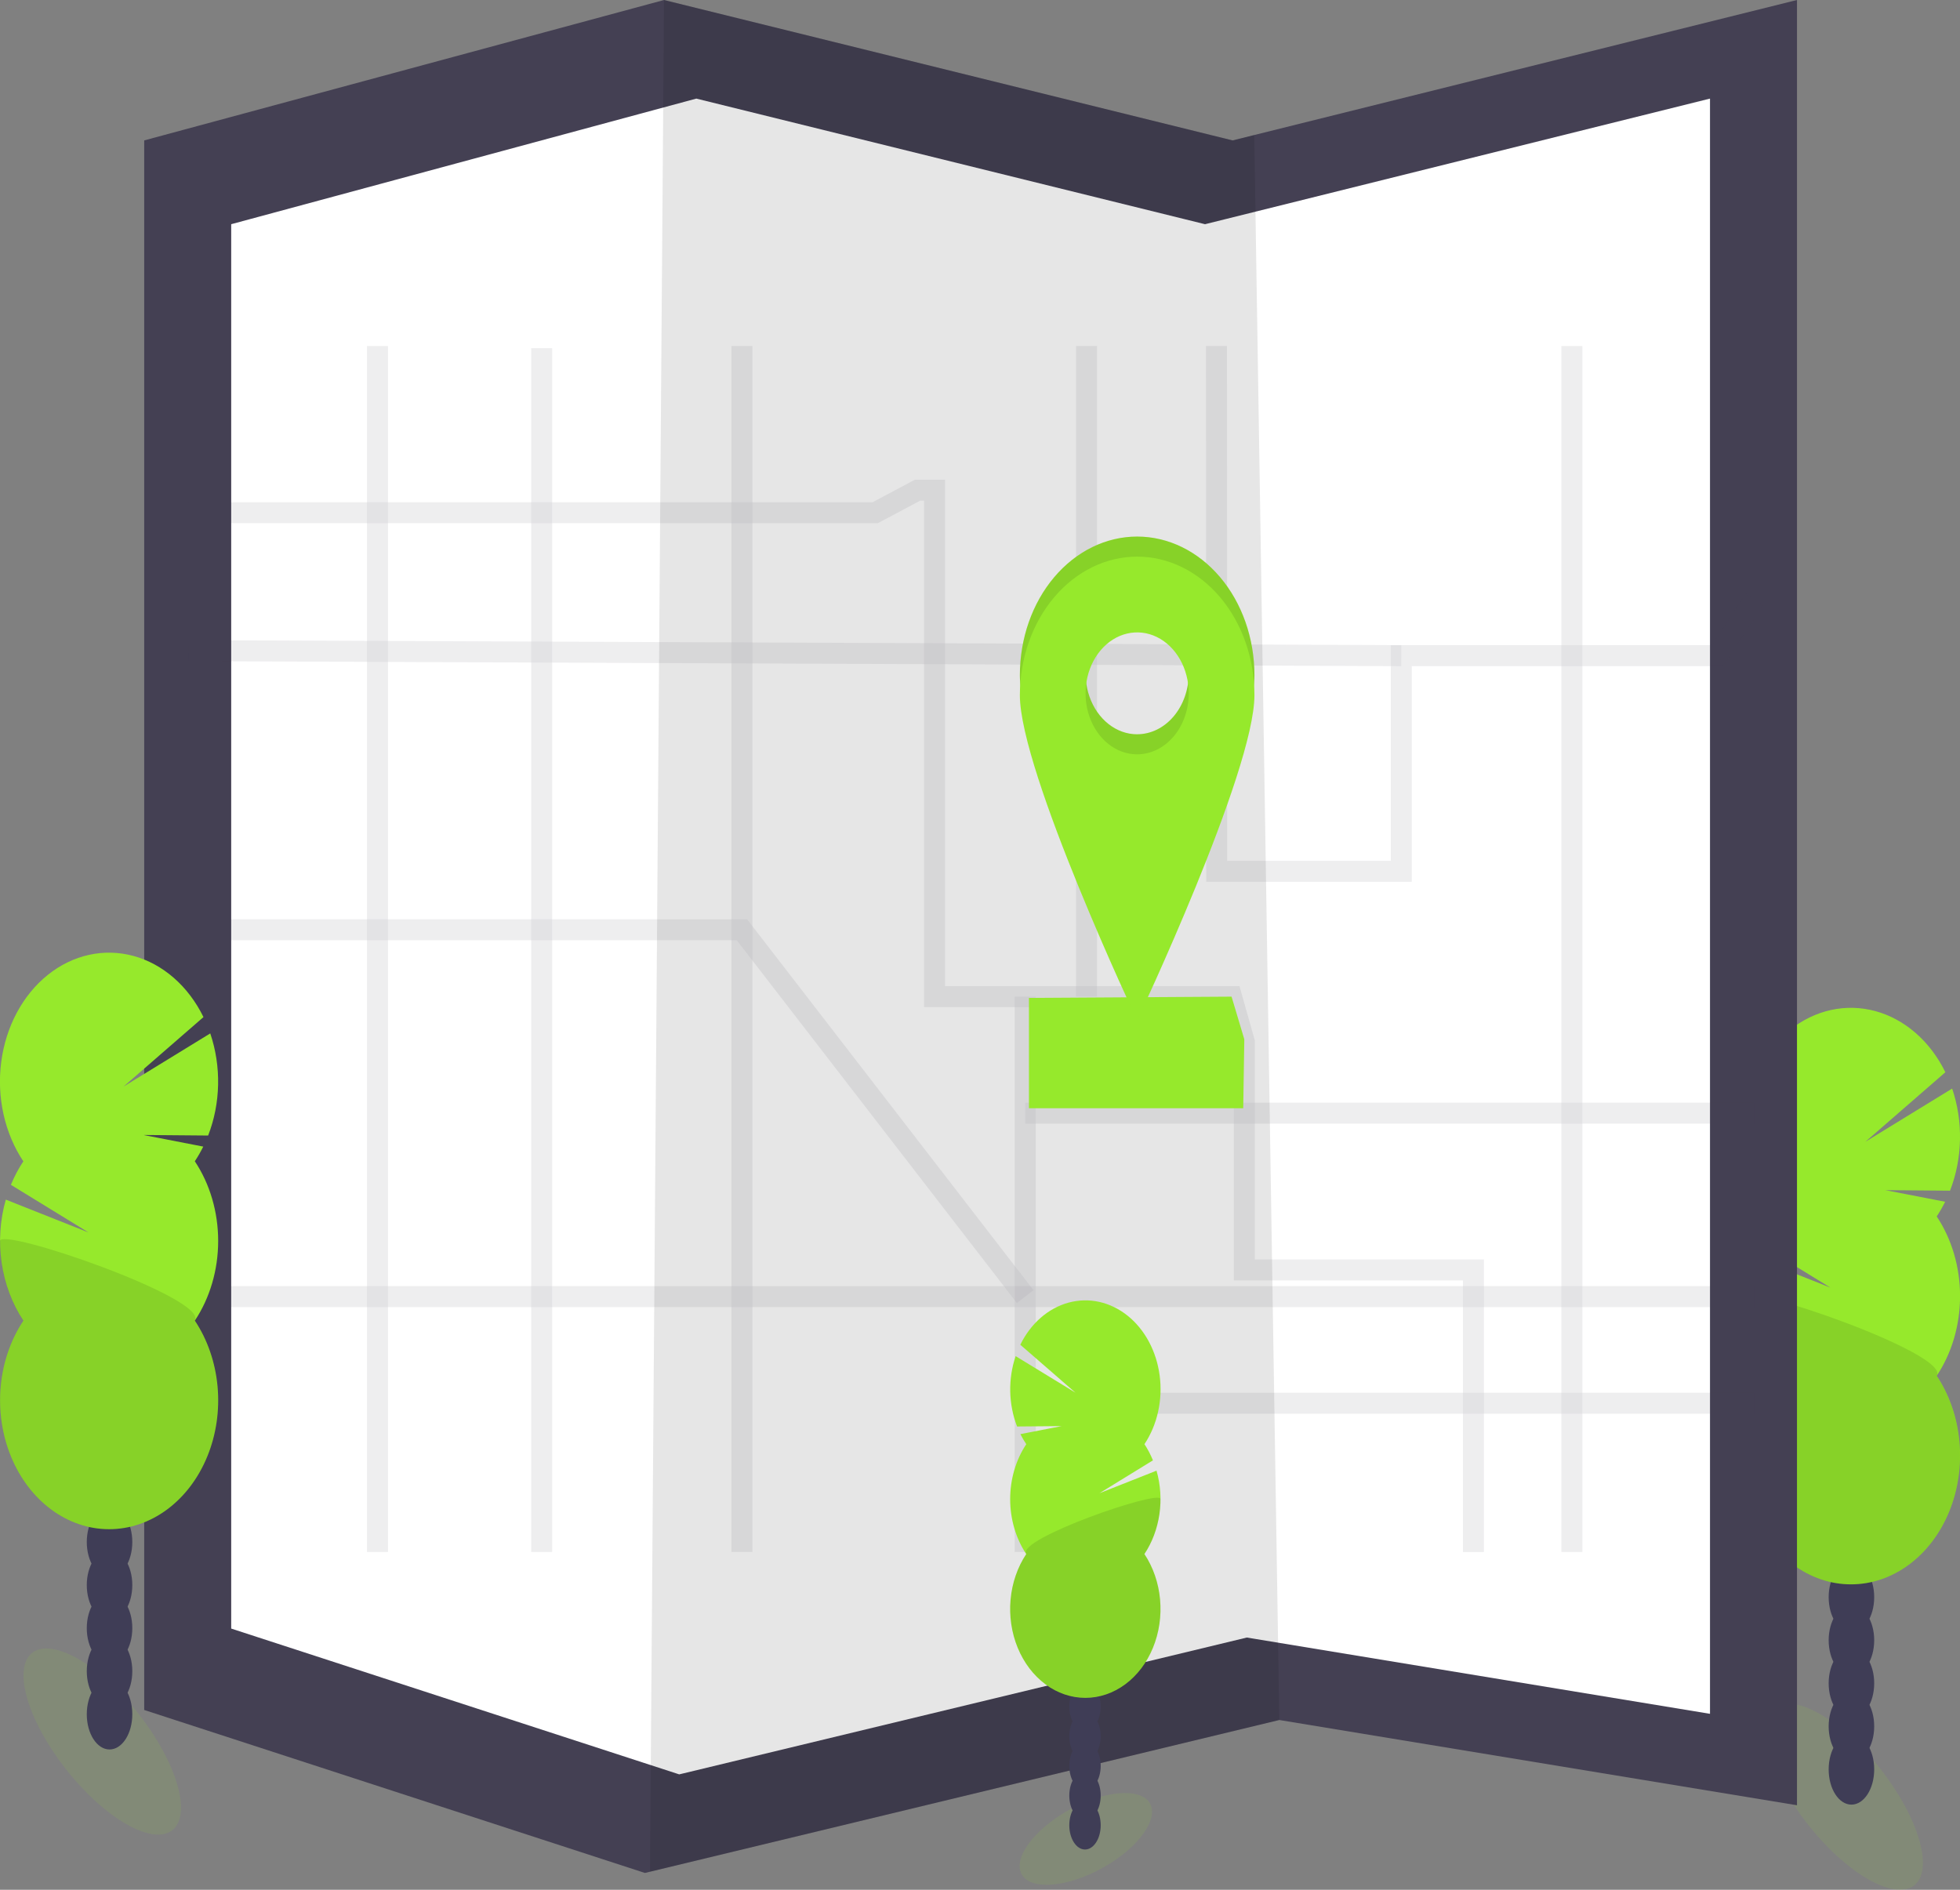 <svg width="280" height="270" viewBox="0 0 280 270" fill="none" xmlns="http://www.w3.org/2000/svg">
<rect x="0" y="0" width="280" height="270" fill="#808080" stroke="none"/>
<g clip-path="url(#clip0)">
<path opacity="0.1" d="M273.85 268.993C276.217 266.196 273.478 258.425 267.734 251.636C261.989 244.847 255.415 241.61 253.048 244.407C250.682 247.203 253.421 254.974 259.165 261.763C264.909 268.552 271.484 271.789 273.85 268.993Z" fill="#96E92C"/>
<path d="M264.491 257.835C266.287 257.835 267.743 255.581 267.743 252.801C267.743 250.022 266.287 247.768 264.491 247.768C262.694 247.768 261.238 250.022 261.238 252.801C261.238 255.581 262.694 257.835 264.491 257.835Z" fill="#3F3D56"/>
<path d="M264.491 251.684C266.287 251.684 267.743 249.43 267.743 246.651C267.743 243.871 266.287 241.618 264.491 241.618C262.694 241.618 261.238 243.871 261.238 246.651C261.238 249.43 262.694 251.684 264.491 251.684Z" fill="#3F3D56"/>
<path d="M264.491 245.533C266.287 245.533 267.743 243.28 267.743 240.5C267.743 237.72 266.287 235.467 264.491 235.467C262.694 235.467 261.238 237.72 261.238 240.5C261.238 243.28 262.694 245.533 264.491 245.533Z" fill="#3F3D56"/>
<path d="M264.491 239.382C266.287 239.382 267.743 237.129 267.743 234.349C267.743 231.569 266.287 229.316 264.491 229.316C262.694 229.316 261.238 231.569 261.238 234.349C261.238 237.129 262.694 239.382 264.491 239.382Z" fill="#3F3D56"/>
<path d="M264.491 233.232C266.287 233.232 267.743 230.978 267.743 228.198C267.743 225.419 266.287 223.165 264.491 223.165C262.694 223.165 261.238 225.419 261.238 228.198C261.238 230.978 262.694 233.232 264.491 233.232Z" fill="#3F3D56"/>
<path d="M264.491 227.081C266.287 227.081 267.743 224.827 267.743 222.048C267.743 219.268 266.287 217.015 264.491 217.015C262.694 217.015 261.238 219.268 261.238 222.048C261.238 224.827 262.694 227.081 264.491 227.081Z" fill="#3F3D56"/>
<path d="M264.491 220.93C266.287 220.93 267.743 218.677 267.743 215.897C267.743 213.117 266.287 210.864 264.491 210.864C262.694 210.864 261.238 213.117 261.238 215.897C261.238 218.677 262.694 220.93 264.491 220.93Z" fill="#3F3D56"/>
<path d="M276.666 173.805C277.111 173.137 277.516 172.433 277.878 171.699L269.331 170.04L278.575 170.119C279.462 167.839 279.946 165.369 279.999 162.86C280.051 160.352 279.67 157.857 278.879 155.528L266.479 163.133L277.909 153.196C276.838 151.006 275.397 149.1 273.676 147.596C271.954 146.093 269.989 145.025 267.903 144.459C265.817 143.893 263.655 143.841 261.551 144.306C259.447 144.771 257.447 145.744 255.675 147.163C253.903 148.582 252.398 150.417 251.252 152.554C250.107 154.691 249.347 157.084 249.018 159.584C248.69 162.083 248.801 164.636 249.344 167.083C249.887 169.53 250.851 171.818 252.176 173.805C251.483 174.845 250.887 175.97 250.4 177.162L261.493 183.968L249.672 179.275C248.842 182.177 248.637 185.278 249.076 188.297C249.515 191.316 250.583 194.158 252.185 196.567C250.377 199.283 249.253 202.545 248.94 205.981C248.627 209.416 249.139 212.887 250.416 215.995C251.694 219.103 253.685 221.724 256.163 223.557C258.642 225.391 261.506 226.363 264.43 226.363C267.354 226.363 270.218 225.391 272.696 223.557C275.175 221.724 277.166 219.103 278.444 215.995C279.721 212.887 280.232 209.416 279.92 205.981C279.607 202.545 278.483 199.283 276.675 196.567C278.835 193.321 280.009 189.312 280.009 185.182C280.009 181.053 278.835 177.044 276.675 173.798L276.666 173.805Z" fill="#96E92C"/>
<path opacity="0.1" d="M248.842 185.19C248.836 189.32 250.011 193.332 252.176 196.574C250.368 199.29 249.244 202.552 248.931 205.988C248.618 209.424 249.13 212.894 250.407 216.002C251.685 219.11 253.676 221.731 256.154 223.565C258.633 225.398 261.497 226.37 264.421 226.37C267.345 226.37 270.209 225.398 272.687 223.565C275.165 221.731 277.157 219.11 278.434 216.002C279.712 212.894 280.223 209.424 279.911 205.988C279.598 202.552 278.473 199.29 276.666 196.574C278.754 193.443 248.842 183.123 248.842 185.19Z" fill="black"/>
<path d="M256.713 0V257.924L182.758 245.744L92.856 267.421L92.132 267.596L20.601 244.311V20.061L94.86 0L176.09 20.061L179.178 19.291L256.713 0Z" fill="#444053"/>
<path d="M244.286 14.086V244.86L178.117 233.962L97.679 253.357L97.03 253.511L33.028 232.68V32.033L99.473 14.086L172.149 32.033L174.914 31.345L244.286 14.086Z" fill="white"/>
<path opacity="0.1" d="M182.758 245.744L92.856 267.421L94.86 0L176.09 20.061L179.178 19.291L182.758 245.744Z" fill="black"/>
<g opacity="0.3">
<path opacity="0.3" d="M173.78 49.435L173.816 124.484H200.186V93.677H245.347L250.651 85.638" stroke="#444053" stroke-width="3" stroke-miterlimit="10"/>
<path opacity="0.3" d="M26.966 73.258H125.018L131.08 70.034H133.505V142.396H175.938L177.757 148.844V181.442H210.491V221.743" stroke="#444053" stroke-width="3" stroke-miterlimit="10"/>
<path opacity="0.3" d="M146.456 221.743V142.396" stroke="#444053" stroke-width="3" stroke-miterlimit="10"/>
<path opacity="0.3" d="M250.651 200.486H146.456" stroke="#444053" stroke-width="3" stroke-miterlimit="10"/>
<path opacity="0.3" d="M224.555 49.435V221.743" stroke="#444053" stroke-width="3" stroke-miterlimit="10"/>
<path opacity="0.3" d="M26.663 185.254H250.651" stroke="#444053" stroke-width="3" stroke-miterlimit="10"/>
<path opacity="0.3" d="M53.924 221.743V49.435" stroke="#444053" stroke-width="3" stroke-miterlimit="10"/>
<path opacity="0.3" d="M105.99 49.435V221.743" stroke="#444053" stroke-width="3" stroke-miterlimit="10"/>
<path opacity="0.3" d="M26.966 92.96L200.186 93.677" stroke="#444053" stroke-width="3" stroke-miterlimit="10"/>
<path opacity="0.3" d="M77.38 49.747V221.743" stroke="#444053" stroke-width="3" stroke-miterlimit="10"/>
<path opacity="0.3" d="M26.663 132.838H105.99L146.456 185.254" stroke="#444053" stroke-width="3" stroke-miterlimit="10"/>
<path opacity="0.3" d="M155.221 49.435V142.396" stroke="#444053" stroke-width="3" stroke-miterlimit="10"/>
<path opacity="0.3" d="M146.456 159.046H250.651" stroke="#444053" stroke-width="3" stroke-miterlimit="10"/>
</g>
<path d="M177.605 158.337H146.992V142.575L175.938 142.396L177.757 148.485L177.605 158.337Z" fill="#96E92C"/>
<path d="M162.45 76.661C158.007 76.661 153.745 78.747 150.603 82.461C147.46 86.175 145.695 91.212 145.695 96.464C145.695 107.4 162.45 142.933 162.45 142.933C162.45 142.933 179.205 107.415 179.205 96.464C179.205 91.212 177.44 86.175 174.298 82.461C171.156 78.747 166.894 76.661 162.45 76.661ZM162.45 104.911C160.992 104.911 159.567 104.4 158.355 103.442C157.143 102.485 156.198 101.124 155.64 99.532C155.082 97.941 154.936 96.189 155.221 94.499C155.505 92.809 156.207 91.257 157.238 90.038C158.269 88.82 159.582 87.99 161.012 87.654C162.442 87.318 163.924 87.49 165.271 88.15C166.618 88.809 167.769 89.926 168.579 91.358C169.389 92.791 169.822 94.475 169.822 96.198C169.821 98.508 169.044 100.724 167.662 102.357C166.279 103.99 164.405 104.907 162.45 104.907V104.911Z" fill="#96E92C"/>
<path opacity="0.1" d="M162.45 76.661C158.007 76.661 153.745 78.747 150.603 82.461C147.46 86.175 145.695 91.212 145.695 96.464C145.695 107.4 162.45 142.933 162.45 142.933C162.45 142.933 179.205 107.415 179.205 96.464C179.205 91.212 177.44 86.175 174.298 82.461C171.156 78.747 166.894 76.661 162.45 76.661ZM162.45 104.911C160.992 104.911 159.567 104.4 158.355 103.442C157.143 102.485 156.198 101.124 155.64 99.532C155.082 97.941 154.936 96.189 155.221 94.499C155.505 92.809 156.207 91.257 157.238 90.038C158.269 88.82 159.582 87.99 161.012 87.654C162.442 87.318 163.924 87.49 165.271 88.15C166.618 88.809 167.769 89.926 168.579 91.358C169.389 92.791 169.822 94.475 169.822 96.198C169.821 98.508 169.044 100.724 167.662 102.357C166.279 103.99 164.405 104.907 162.45 104.907V104.911Z" fill="black"/>
<path d="M162.45 79.527C158.007 79.527 153.745 81.613 150.603 85.327C147.46 89.04 145.695 94.077 145.695 99.329C145.695 110.266 162.45 145.799 162.45 145.799C162.45 145.799 179.205 110.28 179.205 99.329C179.205 94.077 177.44 89.04 174.298 85.327C171.156 81.613 166.894 79.527 162.45 79.527ZM162.45 107.776C160.992 107.776 159.567 107.266 158.355 106.308C157.143 105.351 156.198 103.99 155.64 102.398C155.082 100.806 154.936 99.055 155.221 97.365C155.505 95.675 156.207 94.122 157.238 92.904C158.269 91.686 159.582 90.856 161.012 90.52C162.442 90.183 163.924 90.356 165.271 91.015C166.618 91.675 167.769 92.791 168.579 94.224C169.389 95.657 169.822 97.341 169.822 99.064C169.821 101.374 169.044 103.589 167.662 105.222C166.279 106.855 164.405 107.773 162.45 107.773V107.776Z" fill="#96E92C"/>
<path opacity="0.1" d="M156.771 267.265C161.914 264.647 165.343 260.495 164.431 257.991C163.518 255.487 158.61 255.58 153.467 258.197C148.324 260.815 144.895 264.967 145.807 267.471C146.72 269.975 151.629 269.883 156.771 267.265Z" fill="#96E92C"/>
<path d="M155 264.247C156.239 264.247 157.243 262.694 157.243 260.779C157.243 258.864 156.239 257.312 155 257.312C153.762 257.312 152.757 258.864 152.757 260.779C152.757 262.694 153.762 264.247 155 264.247Z" fill="#3F3D56"/>
<path d="M155 260.005C156.239 260.005 157.243 258.453 157.243 256.538C157.243 254.623 156.239 253.07 155 253.07C153.762 253.07 152.757 254.623 152.757 256.538C152.757 258.453 153.762 260.005 155 260.005Z" fill="#3F3D56"/>
<path d="M155 255.768C156.239 255.768 157.243 254.215 157.243 252.3C157.243 250.385 156.239 248.832 155 248.832C153.762 248.832 152.757 250.385 152.757 252.3C152.757 254.215 153.762 255.768 155 255.768Z" fill="#3F3D56"/>
<path d="M155 251.53C156.239 251.53 157.243 249.977 157.243 248.062C157.243 246.147 156.239 244.594 155 244.594C153.762 244.594 152.757 246.147 152.757 248.062C152.757 249.977 153.762 251.53 155 251.53Z" fill="#3F3D56"/>
<path d="M155 247.288C156.239 247.288 157.243 245.736 157.243 243.821C157.243 241.906 156.239 240.353 155 240.353C153.762 240.353 152.757 241.906 152.757 243.821C152.757 245.736 153.762 247.288 155 247.288Z" fill="#3F3D56"/>
<path d="M155 243.051C156.239 243.051 157.243 241.498 157.243 239.583C157.243 237.668 156.239 236.115 155 236.115C153.762 236.115 152.757 237.668 152.757 239.583C152.757 241.498 153.762 243.051 155 243.051Z" fill="#3F3D56"/>
<path d="M155 238.813C156.239 238.813 157.243 237.26 157.243 235.345C157.243 233.43 156.239 231.877 155 231.877C153.762 231.877 152.757 233.43 152.757 235.345C152.757 237.26 153.762 238.813 155 238.813Z" fill="#3F3D56"/>
<path d="M146.607 206.332C146.302 205.877 146.022 205.399 145.771 204.899L151.663 203.753L145.298 203.81C144.688 202.239 144.355 200.536 144.319 198.808C144.284 197.079 144.547 195.36 145.092 193.755L153.639 198.978L145.759 192.128C146.497 190.619 147.49 189.306 148.676 188.271C149.863 187.235 151.217 186.499 152.654 186.11C154.092 185.72 155.582 185.684 157.031 186.005C158.481 186.325 159.859 186.995 161.08 187.973C162.301 188.951 163.339 190.216 164.128 191.688C164.917 193.161 165.441 194.81 165.667 196.532C165.894 198.255 165.818 200.014 165.443 201.7C165.069 203.386 164.405 204.963 163.493 206.332C163.966 207.05 164.372 207.826 164.705 208.646L157.064 213.343L165.218 210.119C165.79 212.119 165.932 214.256 165.63 216.337C165.327 218.418 164.591 220.377 163.487 222.037C164.733 223.909 165.508 226.158 165.724 228.526C165.94 230.894 165.587 233.287 164.707 235.429C163.827 237.572 162.454 239.379 160.746 240.642C159.037 241.906 157.063 242.577 155.047 242.577C153.032 242.577 151.057 241.906 149.349 240.642C147.641 239.379 146.268 237.572 145.387 235.429C144.507 233.287 144.154 230.894 144.37 228.526C144.586 226.158 145.361 223.909 146.607 222.037C145.119 219.799 144.31 217.036 144.31 214.19C144.31 211.344 145.119 208.58 146.607 206.343V206.332Z" fill="#96E92C"/>
<path opacity="0.1" d="M165.784 214.167C165.789 217.014 164.979 219.78 163.487 222.015C164.733 223.887 165.508 226.136 165.724 228.504C165.94 230.873 165.587 233.265 164.707 235.408C163.827 237.55 162.454 239.357 160.746 240.621C159.037 241.885 157.063 242.555 155.047 242.555C153.032 242.555 151.057 241.885 149.349 240.621C147.641 239.357 146.268 237.55 145.387 235.408C144.507 233.265 144.154 230.873 144.37 228.504C144.586 226.136 145.361 223.887 146.607 222.015C145.168 219.866 165.784 212.755 165.784 214.167Z" fill="black"/>
<path opacity="0.1" d="M25.008 261.111C27.375 258.314 24.636 250.544 18.892 243.754C13.147 236.965 6.573 233.729 4.206 236.525C1.84 239.322 4.579 247.092 10.323 253.882C16.067 260.671 22.642 263.908 25.008 261.111Z" fill="#96E92C"/>
<path d="M15.649 249.954C17.445 249.954 18.901 247.7 18.901 244.92C18.901 242.141 17.445 239.887 15.649 239.887C13.853 239.887 12.397 242.141 12.397 244.92C12.397 247.7 13.853 249.954 15.649 249.954Z" fill="#3F3D56"/>
<path d="M15.649 243.803C17.445 243.803 18.901 241.549 18.901 238.77C18.901 235.99 17.445 233.737 15.649 233.737C13.853 233.737 12.397 235.99 12.397 238.77C12.397 241.549 13.853 243.803 15.649 243.803Z" fill="#3F3D56"/>
<path d="M15.649 237.652C17.445 237.652 18.901 235.399 18.901 232.619C18.901 229.839 17.445 227.586 15.649 227.586C13.853 227.586 12.397 229.839 12.397 232.619C12.397 235.399 13.853 237.652 15.649 237.652Z" fill="#3F3D56"/>
<path d="M15.649 231.501C17.445 231.501 18.901 229.248 18.901 226.468C18.901 223.688 17.445 221.435 15.649 221.435C13.853 221.435 12.397 223.688 12.397 226.468C12.397 229.248 13.853 231.501 15.649 231.501Z" fill="#3F3D56"/>
<path d="M15.649 225.35C17.445 225.35 18.901 223.097 18.901 220.317C18.901 217.538 17.445 215.284 15.649 215.284C13.853 215.284 12.397 217.538 12.397 220.317C12.397 223.097 13.853 225.35 15.649 225.35Z" fill="#3F3D56"/>
<path d="M15.649 219.2C17.445 219.2 18.901 216.946 18.901 214.167C18.901 211.387 17.445 209.134 15.649 209.134C13.853 209.134 12.397 211.387 12.397 214.167C12.397 216.946 13.853 219.2 15.649 219.2Z" fill="#3F3D56"/>
<path d="M15.649 213.049C17.445 213.049 18.901 210.795 18.901 208.016C18.901 205.236 17.445 202.983 15.649 202.983C13.853 202.983 12.397 205.236 12.397 208.016C12.397 210.795 13.853 213.049 15.649 213.049Z" fill="#3F3D56"/>
<path d="M27.824 165.924C28.269 165.256 28.674 164.552 29.037 163.818L20.489 162.159L29.734 162.238C30.621 159.958 31.105 157.488 31.157 154.979C31.209 152.471 30.828 149.976 30.037 147.647L17.637 155.252L29.067 145.315C27.996 143.125 26.555 141.219 24.834 139.715C23.113 138.212 21.148 137.144 19.061 136.578C16.976 136.012 14.813 135.96 12.709 136.425C10.605 136.89 8.605 137.863 6.833 139.282C5.062 140.701 3.556 142.536 2.411 144.673C1.266 146.81 0.505 149.203 0.177 151.703C-0.152 154.202 -0.041 156.755 0.503 159.202C1.046 161.649 2.01 163.937 3.334 165.924C2.641 166.964 2.046 168.089 1.558 169.281L12.651 176.087L0.831 171.394C0.001 174.296 -0.204 177.397 0.234 180.416C0.673 183.435 1.742 186.277 3.343 188.686C1.536 191.402 0.411 194.664 0.099 198.1C-0.214 201.535 0.297 205.006 1.575 208.114C2.852 211.222 4.844 213.843 7.322 215.676C9.8 217.51 12.665 218.482 15.588 218.482C18.512 218.482 21.377 217.51 23.855 215.676C26.333 213.843 28.325 211.222 29.602 208.114C30.879 205.006 31.391 201.535 31.078 198.1C30.765 194.664 29.641 191.402 27.833 188.686C29.993 185.44 31.167 181.431 31.167 177.301C31.167 173.172 29.993 169.163 27.833 165.917L27.824 165.924Z" fill="#96E92C"/>
<path opacity="0.1" d="M2.17958e-05 177.308C-0.006 181.439 1.169 185.451 3.334 188.693C1.527 191.409 0.402 194.671 0.089 198.107C-0.223 201.543 0.288 205.013 1.566 208.121C2.843 211.229 4.835 213.85 7.313 215.684C9.791 217.517 12.655 218.489 15.579 218.489C18.503 218.489 21.367 217.517 23.846 215.684C26.324 213.85 28.315 211.229 29.593 208.121C30.87 205.013 31.382 201.543 31.069 198.107C30.756 194.671 29.632 191.409 27.824 188.693C29.913 185.562 2.17958e-05 175.241 2.17958e-05 177.308Z" fill="black"/>
</g>
<defs>
<clipPath id="clip0">
<rect width="280" height="270" fill="white"/>
</clipPath>
</defs>
</svg>
